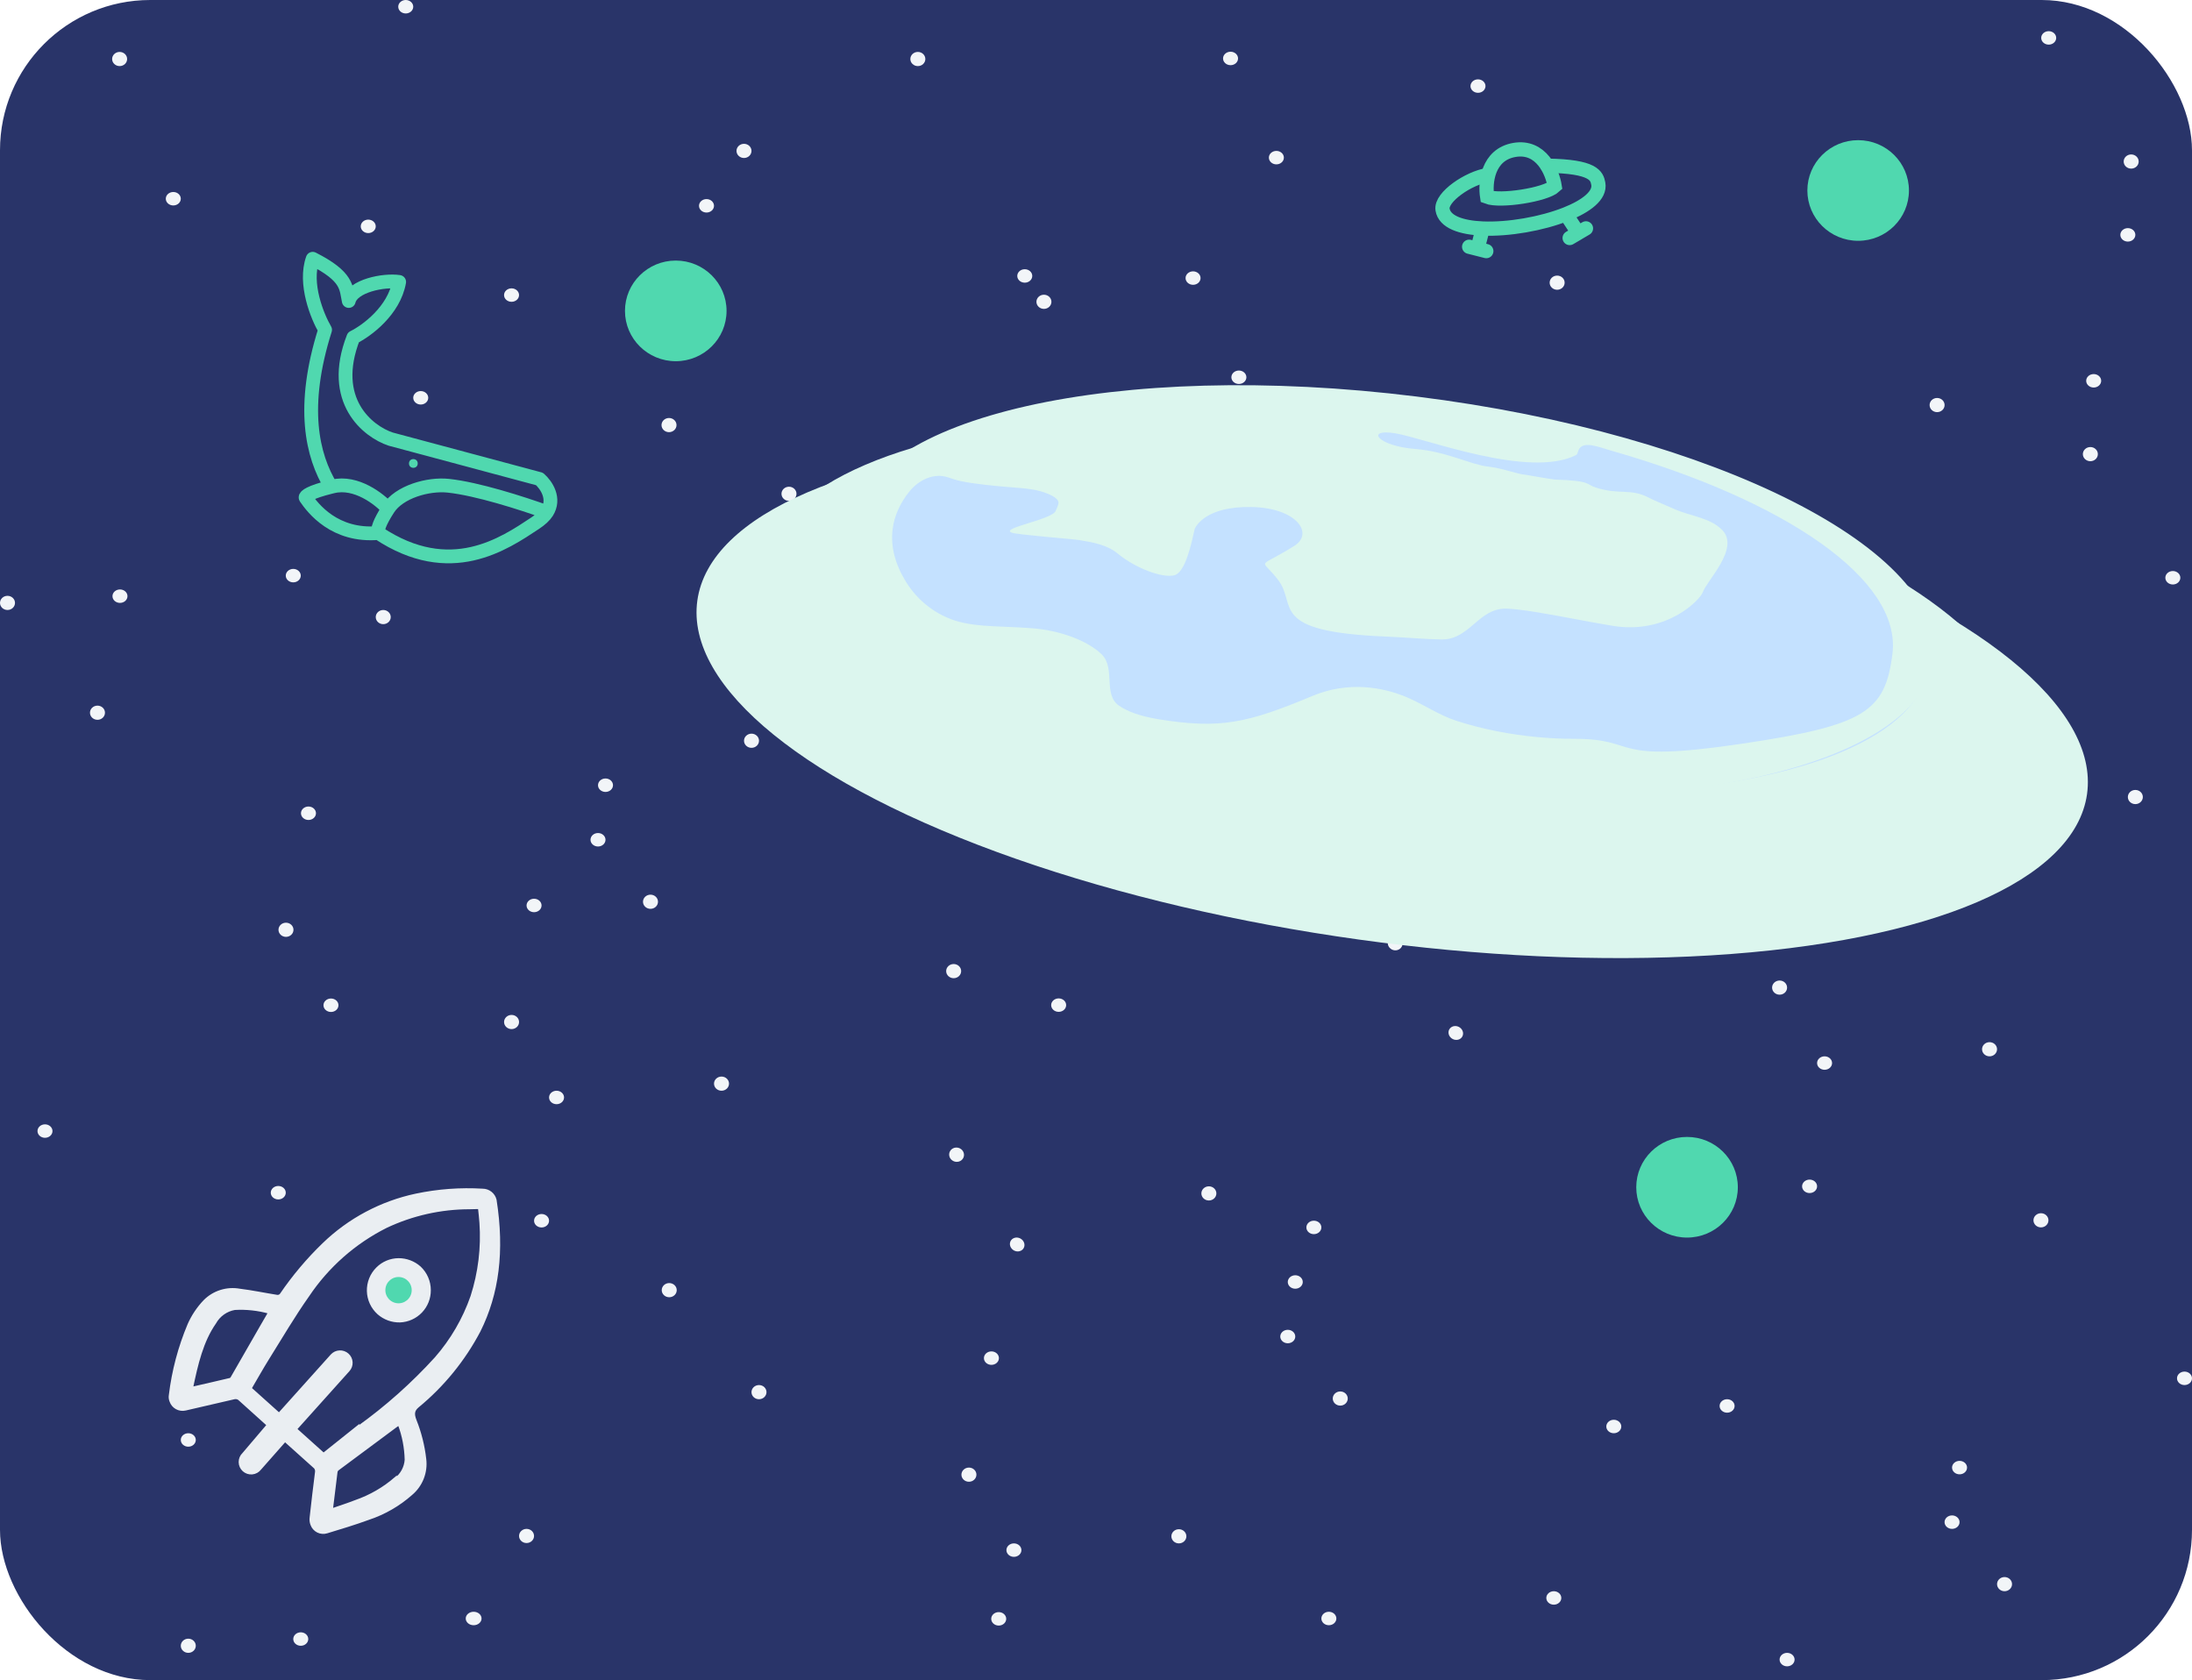 <svg width="4770" height="3656" viewBox="0 0 4770 3656" fill="none" xmlns="http://www.w3.org/2000/svg">
<g clip-path="url(#clip0_214:257)">
<rect width="4770" height="3656" rx="327" fill="#293469"/>
<g filter="url(#filter0_d_214:257)">
<path d="M1455.84 940.405C1464.85 940.405 1472.16 933.503 1472.16 924.989C1472.16 916.474 1464.85 909.572 1455.84 909.572C1446.83 909.572 1439.52 916.474 1439.52 924.989C1439.52 933.503 1446.83 940.405 1455.84 940.405Z" fill="#F2F5F8"/>
<path d="M3306.91 1108.44C3315.92 1108.44 3323.23 1101.54 3323.23 1093.03C3323.23 1084.51 3315.92 1077.61 3306.91 1077.61C3297.9 1077.61 3290.59 1084.51 3290.59 1093.03C3290.59 1101.54 3297.9 1108.44 3306.91 1108.44Z" fill="#F2F5F8"/>
<path d="M3216.26 201.956C3225.27 201.956 3232.58 195.399 3232.58 187.311C3232.58 179.222 3225.27 172.665 3216.26 172.665C3207.25 172.665 3199.94 179.222 3199.94 187.311C3199.94 195.399 3207.25 201.956 3216.26 201.956Z" fill="#F2F5F8"/>
<path d="M833.981 1358.19C842.993 1358.19 850.298 1351.29 850.298 1342.78C850.298 1334.26 842.993 1327.36 833.981 1327.36C824.969 1327.36 817.664 1334.26 817.664 1342.78C817.664 1351.29 824.969 1358.19 833.981 1358.19Z" fill="#F2F5F8"/>
<path d="M2686.87 1526.23C2695.88 1526.23 2703.18 1519.33 2703.18 1510.81C2703.18 1502.3 2695.88 1495.4 2686.87 1495.4C2677.86 1495.4 2670.55 1502.3 2670.55 1510.81C2670.55 1519.33 2677.86 1526.23 2686.87 1526.23Z" fill="#F2F5F8"/>
<path d="M2596.21 619.741C2605.23 619.741 2612.53 613.184 2612.53 605.096C2612.53 597.007 2605.23 590.45 2596.21 590.45C2587.2 590.45 2579.9 597.007 2579.9 605.096C2579.9 613.184 2587.2 619.741 2596.21 619.741Z" fill="#F2F5F8"/>
<path d="M2695.93 835.573C2704.94 835.573 2712.25 829.015 2712.25 820.927C2712.25 812.838 2704.94 806.281 2695.93 806.281C2686.92 806.281 2679.61 812.838 2679.61 820.927C2679.61 829.015 2686.92 835.573 2695.93 835.573Z" fill="#F2F5F8"/>
<path d="M4548.82 1003.61C4557.83 1003.61 4565.13 996.712 4565.13 988.198C4565.13 979.683 4557.83 972.781 4548.82 972.781C4539.8 972.781 4532.5 979.683 4532.5 988.198C4532.5 996.712 4539.8 1003.61 4548.82 1003.61Z" fill="#F2F5F8"/>
<path d="M4458.17 97.123C4467.18 97.123 4474.48 90.566 4474.48 82.478C4474.48 74.389 4467.18 67.832 4458.17 67.832C4449.16 67.832 4441.85 74.389 4441.85 82.478C4441.85 90.566 4449.16 97.123 4458.17 97.123Z" fill="#F2F5F8"/>
<path d="M2793.83 1581.73C2802.84 1581.73 2810.15 1575.17 2810.15 1567.09C2810.15 1559 2802.84 1552.44 2793.83 1552.44C2784.82 1552.44 2777.52 1559 2777.52 1567.09C2777.52 1575.17 2784.82 1581.73 2793.83 1581.73Z" fill="#F2F5F8"/>
<path d="M4646.72 1749.77C4655.73 1749.77 4663.03 1742.87 4663.03 1734.35C4663.03 1725.84 4655.73 1718.94 4646.72 1718.94C4637.7 1718.94 4630.4 1725.84 4630.4 1734.35C4630.4 1742.87 4637.7 1749.77 4646.72 1749.77Z" fill="#F2F5F8"/>
<path d="M4556.07 843.283C4565.08 843.283 4572.38 836.725 4572.38 828.637C4572.38 820.548 4565.08 813.991 4556.07 813.991C4547.05 813.991 4539.75 820.548 4539.75 828.637C4539.75 836.725 4547.05 843.283 4556.07 843.283Z" fill="#F2F5F8"/>
<path d="M1537.42 462.495C1546.44 462.495 1553.74 455.938 1553.74 447.85C1553.74 439.761 1546.44 433.204 1537.42 433.204C1528.41 433.204 1521.11 439.761 1521.11 447.85C1521.11 455.938 1528.41 462.495 1537.42 462.495Z" fill="#F2F5F8"/>
<path d="M3388.49 630.534C3397.51 630.534 3404.81 623.632 3404.81 615.118C3404.81 606.603 3397.51 599.701 3388.49 599.701C3379.48 599.701 3372.18 606.603 3372.18 615.118C3372.18 623.632 3379.48 630.534 3388.49 630.534Z" fill="#F2F5F8"/>
<path d="M915.567 880.28C924.578 880.28 931.884 873.722 931.884 865.634C931.884 857.545 924.578 850.988 915.567 850.988C906.555 850.988 899.25 857.545 899.25 865.634C899.25 873.722 906.555 880.28 915.567 880.28Z" fill="#F2F5F8"/>
<path d="M2768.45 1048.32C2777.46 1048.32 2784.77 1041.42 2784.77 1032.9C2784.77 1024.39 2777.46 1017.49 2768.45 1017.49C2759.44 1017.49 2752.13 1024.39 2752.13 1032.9C2752.13 1041.42 2759.44 1048.32 2768.45 1048.32Z" fill="#F2F5F8"/>
<path d="M2677.8 141.832C2686.81 141.832 2694.11 135.275 2694.11 127.187C2694.11 119.098 2686.81 112.541 2677.8 112.541C2668.78 112.541 2661.48 119.098 2661.48 127.187C2661.48 135.275 2668.78 141.832 2677.8 141.832Z" fill="#F2F5F8"/>
<path d="M2777.52 357.662C2786.53 357.662 2793.83 351.105 2793.83 343.017C2793.83 334.928 2786.53 328.371 2777.52 328.371C2768.51 328.371 2761.2 334.928 2761.2 343.017C2761.2 351.105 2768.51 357.662 2777.52 357.662Z" fill="#F2F5F8"/>
<path d="M4630.4 525.701C4639.41 525.701 4646.72 519.144 4646.72 511.056C4646.72 502.967 4639.41 496.41 4630.4 496.41C4621.39 496.41 4614.08 502.967 4614.08 511.056C4614.08 519.144 4621.39 525.701 4630.4 525.701Z" fill="#F2F5F8"/>
<path d="M2875.42 1103.82C2884.43 1103.82 2891.74 1097.26 2891.74 1089.17C2891.74 1081.09 2884.43 1074.53 2875.42 1074.53C2866.41 1074.53 2859.1 1081.09 2859.1 1089.17C2859.1 1097.26 2866.41 1103.82 2875.42 1103.82Z" fill="#F2F5F8"/>
<path d="M4728.3 1271.86C4737.32 1271.86 4744.62 1265.3 4744.62 1257.21C4744.62 1249.13 4737.32 1242.57 4728.3 1242.57C4719.29 1242.57 4711.99 1249.13 4711.99 1257.21C4711.99 1265.3 4719.29 1271.86 4728.3 1271.86Z" fill="#F2F5F8"/>
<path d="M4637.65 366.913C4646.66 366.913 4653.97 360.011 4653.97 351.497C4653.97 342.982 4646.66 336.08 4637.65 336.08C4628.64 336.08 4621.33 342.982 4621.33 351.497C4621.33 360.011 4628.64 366.913 4637.65 366.913Z" fill="#F2F5F8"/>
<path d="M377.104 447.078C386.115 447.078 393.421 440.521 393.421 432.433C393.421 424.344 386.115 417.787 377.104 417.787C368.092 417.787 360.787 424.344 360.787 432.433C360.787 440.521 368.092 447.078 377.104 447.078Z" fill="#F2F5F8"/>
<path d="M2229.99 615.116C2239 615.116 2246.31 608.559 2246.31 600.471C2246.31 592.382 2239 585.825 2229.99 585.825C2220.98 585.825 2213.67 592.382 2213.67 600.471C2213.67 608.559 2220.98 615.116 2229.99 615.116Z" fill="#F2F5F8"/>
<path d="M1619.01 343.788C1628.02 343.788 1635.33 336.886 1635.33 328.372C1635.33 319.857 1628.02 312.955 1619.01 312.955C1610 312.955 1602.69 319.857 1602.69 328.372C1602.69 336.886 1610 343.788 1619.01 343.788Z" fill="#F2F5F8"/>
<path d="M1716.91 1089.94C1725.92 1089.94 1733.23 1083.04 1733.23 1074.53C1733.23 1066.01 1725.92 1059.11 1716.91 1059.11C1707.9 1059.11 1700.59 1066.01 1700.59 1074.53C1700.59 1083.04 1707.9 1089.94 1716.91 1089.94Z" fill="#F2F5F8"/>
<path d="M409.738 3148.05C418.749 3148.05 426.055 3141.49 426.055 3133.4C426.055 3125.31 418.749 3118.75 409.738 3118.75C400.726 3118.75 393.421 3125.31 393.421 3133.4C393.421 3141.49 400.726 3148.05 409.738 3148.05Z" fill="#F2F5F8"/>
<path d="M1651.64 3044.76C1660.65 3044.76 1667.96 3037.85 1667.96 3029.34C1667.96 3020.83 1660.65 3013.92 1651.64 3013.92C1642.63 3013.92 1635.32 3020.83 1635.32 3029.34C1635.32 3037.85 1642.63 3044.76 1651.64 3044.76Z" fill="#F2F5F8"/>
<path d="M3511.78 3118.75C3520.79 3118.75 3528.09 3112.2 3528.09 3104.11C3528.09 3096.02 3520.79 3089.46 3511.78 3089.46C3502.77 3089.46 3495.46 3096.02 3495.46 3104.11C3495.46 3112.2 3502.77 3118.75 3511.78 3118.75Z" fill="#F2F5F8"/>
<path d="M2891.73 3536.54C2900.75 3536.54 2908.05 3529.98 2908.05 3521.9C2908.05 3513.81 2900.75 3507.25 2891.73 3507.25C2882.72 3507.25 2875.42 3513.81 2875.42 3521.9C2875.42 3529.98 2882.72 3536.54 2891.73 3536.54Z" fill="#F2F5F8"/>
<path d="M4753.68 3013.92C4762.7 3013.92 4770 3007.36 4770 2999.27C4770 2991.19 4762.7 2984.63 4753.68 2984.63C4744.67 2984.63 4737.37 2991.19 4737.37 2999.27C4737.37 3007.36 4744.67 3013.92 4753.68 3013.92Z" fill="#F2F5F8"/>
<path d="M3937.84 2596.14C3946.85 2596.14 3954.15 2589.58 3954.15 2581.49C3954.15 2573.4 3946.85 2566.84 3937.84 2566.84C3928.82 2566.84 3921.52 2573.4 3921.52 2581.49C3921.52 2589.58 3928.82 2596.14 3937.84 2596.14Z" fill="#F2F5F8"/>
<path d="M1178.49 2671C1187.5 2671 1194.8 2664.45 1194.8 2656.36C1194.8 2648.27 1187.5 2641.71 1178.49 2641.71C1169.47 2641.71 1162.17 2648.27 1162.17 2656.36C1162.17 2664.45 1169.47 2671 1178.49 2671Z" fill="#F2F5F8"/>
<path d="M2173.32 3537.29C2182.33 3537.29 2189.63 3530.73 2189.63 3522.65C2189.63 3514.56 2182.33 3508 2173.32 3508C2164.31 3508 2157 3514.56 2157 3522.65C2157 3530.73 2164.31 3537.29 2173.32 3537.29Z" fill="#F2F5F8"/>
<path d="M3970.47 2327.89C3979.48 2327.89 3986.78 2321.33 3986.78 2313.24C3986.78 2305.15 3979.48 2298.6 3970.47 2298.6C3961.46 2298.6 3954.15 2305.15 3954.15 2313.24C3954.15 2321.33 3961.46 2327.89 3970.47 2327.89Z" fill="#F2F5F8"/>
<path d="M1211.12 2402.76C1220.13 2402.76 1227.43 2396.2 1227.43 2388.11C1227.43 2380.02 1220.13 2373.46 1211.12 2373.46C1202.11 2373.46 1194.8 2380.02 1194.8 2388.11C1194.8 2396.2 1202.11 2402.76 1211.12 2402.76Z" fill="#F2F5F8"/>
<path d="M720.218 2202.08C729.23 2202.08 736.535 2195.52 736.535 2187.43C736.535 2179.34 729.23 2172.79 720.218 2172.79C711.207 2172.79 703.901 2179.34 703.901 2187.43C703.901 2195.52 711.207 2202.08 720.218 2202.08Z" fill="#F2F5F8"/>
<path d="M2206.38 3387.75C2215.39 3387.75 2222.69 3381.2 2222.69 3373.11C2222.69 3365.02 2215.39 3358.46 2206.38 3358.46C2197.36 3358.46 2190.06 3365.02 2190.06 3373.11C2190.06 3381.2 2197.36 3387.75 2206.38 3387.75Z" fill="#F2F5F8"/>
<path d="M4329.44 2298.6C4338.45 2298.6 4345.76 2291.69 4345.76 2283.18C4345.76 2274.67 4338.45 2267.76 4329.44 2267.76C4320.43 2267.76 4313.12 2274.67 4313.12 2283.18C4313.12 2291.69 4320.43 2298.6 4329.44 2298.6Z" fill="#F2F5F8"/>
<path d="M4215.32 896.833C4224.33 896.833 4231.63 889.931 4231.63 881.417C4231.63 872.902 4224.33 866 4215.32 866C4206.31 866 4199 872.902 4199 881.417C4199 889.931 4206.31 896.833 4215.32 896.833Z" fill="#F2F5F8"/>
<path d="M4441.32 2670.83C4450.33 2670.83 4457.63 2663.93 4457.63 2655.42C4457.63 2646.9 4450.33 2640 4441.32 2640C4432.31 2640 4425 2646.9 4425 2655.42C4425 2663.93 4432.31 2670.83 4441.32 2670.83Z" fill="#F2F5F8"/>
<path d="M1997.32 143.833C2006.33 143.833 2013.63 136.931 2013.63 128.417C2013.63 119.902 2006.33 113 1997.32 113C1988.31 113 1981 119.902 1981 128.417C1981 136.931 1988.31 143.833 1997.32 143.833Z" fill="#F2F5F8"/>
<path d="M260.317 143.833C269.329 143.833 276.634 136.931 276.634 128.417C276.634 119.902 269.329 113 260.317 113C251.305 113 244 119.902 244 128.417C244 136.931 251.305 143.833 260.317 143.833Z" fill="#F2F5F8"/>
<path d="M1456.32 2822.83C1465.33 2822.83 1472.63 2815.93 1472.63 2807.42C1472.63 2798.9 1465.33 2792 1456.32 2792C1447.31 2792 1440 2798.9 1440 2807.42C1440 2815.93 1447.31 2822.83 1456.32 2822.83Z" fill="#F2F5F8"/>
<path d="M1570.09 2373.46C1579.1 2373.46 1586.41 2366.56 1586.41 2358.05C1586.41 2349.53 1579.1 2342.63 1570.09 2342.63C1561.08 2342.63 1553.77 2349.53 1553.77 2358.05C1553.77 2366.56 1561.08 2373.46 1570.09 2373.46Z" fill="#F2F5F8"/>
<path d="M2565.35 3358.46C2574.36 3358.46 2581.67 3351.56 2581.67 3343.04C2581.67 3334.53 2574.36 3327.63 2565.35 3327.63C2556.34 3327.63 2549.03 3334.53 2549.03 3343.04C2549.03 3351.56 2556.34 3358.46 2565.35 3358.46Z" fill="#F2F5F8"/>
<path d="M4362.07 3462.54C4371.09 3462.54 4378.39 3455.64 4378.39 3447.13C4378.39 3438.61 4371.09 3431.71 4362.07 3431.71C4353.06 3431.71 4345.76 3438.61 4345.76 3447.13C4345.76 3455.64 4353.06 3462.54 4362.07 3462.54Z" fill="#F2F5F8"/>
<path d="M2916.53 3058.66C2925.55 3058.66 2932.85 3051.76 2932.85 3043.25C2932.85 3034.73 2925.55 3027.83 2916.53 3027.83C2907.52 3027.83 2900.22 3034.73 2900.22 3043.25C2900.22 3051.76 2907.52 3058.66 2916.53 3058.66Z" fill="#F2F5F8"/>
<path d="M1415.53 1977.66C1424.55 1977.66 1431.85 1970.76 1431.85 1962.25C1431.85 1953.73 1424.55 1946.83 1415.53 1946.83C1406.52 1946.83 1399.22 1953.73 1399.22 1962.25C1399.22 1970.76 1406.52 1977.66 1415.53 1977.66Z" fill="#F2F5F8"/>
<path d="M4394.71 1552.44C4403.72 1552.44 4411.03 1545.54 4411.03 1537.02C4411.03 1528.51 4403.72 1521.61 4394.71 1521.61C4385.7 1521.61 4378.39 1528.51 4378.39 1537.02C4378.39 1545.54 4385.7 1552.44 4394.71 1552.44Z" fill="#F2F5F8"/>
<path d="M1635.36 1627.31C1644.37 1627.31 1651.68 1620.4 1651.68 1611.89C1651.68 1603.38 1644.37 1596.47 1635.36 1596.47C1626.35 1596.47 1619.04 1603.38 1619.04 1611.89C1619.04 1620.4 1626.35 1627.31 1635.36 1627.31Z" fill="#F2F5F8"/>
<path d="M2630.62 2612.3C2639.63 2612.3 2646.94 2605.4 2646.94 2596.89C2646.94 2588.37 2639.63 2581.47 2630.62 2581.47C2621.61 2581.47 2614.3 2588.37 2614.3 2596.89C2614.3 2605.4 2621.61 2612.3 2630.62 2612.3Z" fill="#F2F5F8"/>
<path d="M2075.27 2128.58C2084.28 2128.58 2091.58 2121.68 2091.58 2113.17C2091.58 2104.65 2084.28 2097.75 2075.27 2097.75C2066.25 2097.75 2058.95 2104.65 2058.95 2113.17C2058.95 2121.68 2066.25 2128.58 2075.27 2128.58Z" fill="#F2F5F8"/>
<path d="M3026.19 2064.5C3033.26 2069.91 3043.41 2068.89 3048.86 2062.21C3054.31 2055.53 3052.99 2045.73 3045.92 2040.31C3038.85 2034.89 3028.7 2035.92 3023.26 2042.6C3017.81 2049.28 3019.12 2059.08 3026.19 2064.5Z" fill="#F2F5F8"/>
<path d="M2071.75 2524.77C2078.82 2530.18 2088.97 2529.16 2094.42 2522.48C2099.86 2515.8 2098.55 2505.99 2091.48 2500.58C2084.41 2495.16 2074.26 2496.19 2068.81 2502.87C2063.37 2509.55 2064.68 2519.35 2071.75 2524.77Z" fill="#F2F5F8"/>
<path d="M2190.1 1148.53C2199.11 1148.53 2206.42 1141.97 2206.42 1133.88C2206.42 1125.79 2199.11 1119.24 2190.1 1119.24C2181.09 1119.24 2173.79 1125.79 2173.79 1133.88C2173.79 1141.97 2181.09 1148.53 2190.1 1148.53Z" fill="#F2F5F8"/>
<path d="M801.344 507.202C810.356 507.202 817.661 500.645 817.661 492.557C817.661 484.468 810.356 477.911 801.344 477.911C792.333 477.911 785.027 484.468 785.027 492.557C785.027 500.645 792.333 507.202 801.344 507.202Z" fill="#F2F5F8"/>
<path d="M2271.69 672.159C2280.7 672.159 2288.01 665.257 2288.01 656.743C2288.01 648.228 2280.7 641.326 2271.69 641.326C2262.68 641.326 2255.37 648.228 2255.37 656.743C2255.37 665.257 2262.68 672.159 2271.69 672.159Z" fill="#F2F5F8"/>
<path d="M882.929 29.291C891.941 29.291 899.246 22.734 899.246 14.646C899.246 6.557 891.941 0 882.929 0C873.918 0 866.612 6.557 866.612 14.646C866.612 22.734 873.918 29.291 882.929 29.291Z" fill="#F2F5F8"/>
<path d="M1113.18 656.742C1122.19 656.742 1129.5 650.185 1129.5 642.097C1129.5 634.008 1122.19 627.451 1113.18 627.451C1104.17 627.451 1096.86 634.008 1096.86 642.097C1096.86 650.185 1104.17 656.742 1113.18 656.742Z" fill="#F2F5F8"/>
<path d="M1145.82 3357.71C1154.83 3357.71 1162.13 3350.81 1162.13 3342.29C1162.13 3333.78 1154.83 3326.88 1145.82 3326.88C1136.81 3326.88 1129.5 3333.78 1129.5 3342.29C1129.5 3350.81 1136.81 3357.71 1145.82 3357.71Z" fill="#F2F5F8"/>
<path d="M4247.86 3326.88C4256.87 3326.88 4264.17 3320.32 4264.17 3312.23C4264.17 3304.14 4256.87 3297.58 4247.86 3297.58C4238.84 3297.58 4231.54 3304.14 4231.54 3312.23C4231.54 3320.32 4238.84 3326.88 4247.86 3326.88Z" fill="#F2F5F8"/>
<path d="M2802.32 2923C2811.33 2923 2818.63 2916.44 2818.63 2908.35C2818.63 2900.26 2811.33 2893.71 2802.32 2893.71C2793.31 2893.71 2786 2900.26 2786 2908.35C2786 2916.44 2793.31 2923 2802.32 2923Z" fill="#F2F5F8"/>
<path d="M1301.32 1842C1310.33 1842 1317.63 1835.44 1317.63 1827.35C1317.63 1819.26 1310.33 1812.71 1301.32 1812.71C1292.31 1812.71 1285 1819.26 1285 1827.35C1285 1835.44 1292.31 1842 1301.32 1842Z" fill="#F2F5F8"/>
<path d="M2859.1 2685.55C2868.11 2685.55 2875.42 2678.99 2875.42 2670.9C2875.42 2662.81 2868.11 2656.26 2859.1 2656.26C2850.09 2656.26 2842.79 2662.81 2842.79 2670.9C2842.79 2678.99 2850.09 2685.55 2859.1 2685.55Z" fill="#F2F5F8"/>
<path d="M2303.75 2201.83C2312.76 2201.83 2320.06 2195.27 2320.06 2187.18C2320.06 2179.09 2312.76 2172.54 2303.75 2172.54C2294.74 2172.54 2287.43 2179.09 2287.43 2187.18C2287.43 2195.27 2294.74 2201.83 2303.75 2201.83Z" fill="#F2F5F8"/>
<path d="M3158.57 2259.27C3165.64 2264.68 3175.57 2263.93 3180.75 2257.58C3185.92 2251.24 3184.39 2241.7 3177.32 2236.29C3170.25 2230.87 3160.32 2231.63 3155.14 2237.97C3149.97 2244.32 3151.5 2253.85 3158.57 2259.27Z" fill="#F2F5F8"/>
<path d="M2204.13 2719.54C2211.2 2724.95 2221.13 2724.2 2226.3 2717.85C2231.48 2711.51 2229.94 2701.97 2222.87 2696.56C2215.8 2691.14 2205.88 2691.9 2200.7 2698.24C2195.52 2704.59 2197.06 2714.12 2204.13 2719.54Z" fill="#F2F5F8"/>
<path d="M654.493 3581.25C663.504 3581.25 670.81 3574.69 670.81 3566.6C670.81 3558.51 663.504 3551.96 654.493 3551.96C645.481 3551.96 638.176 3558.51 638.176 3566.6C638.176 3574.69 645.481 3581.25 654.493 3581.25Z" fill="#F2F5F8"/>
<path d="M1030.69 3536.54C1040.2 3536.54 1047.91 3529.98 1047.91 3521.9C1047.91 3513.81 1040.2 3507.25 1030.69 3507.25C1021.18 3507.25 1013.47 3513.81 1013.47 3521.9C1013.47 3529.98 1021.18 3536.54 1030.69 3536.54Z" fill="#F2F5F8"/>
<path d="M409.738 3596.66C418.749 3596.66 426.055 3589.76 426.055 3581.25C426.055 3572.73 418.749 3565.83 409.738 3565.83C400.726 3565.83 393.421 3572.73 393.421 3581.25C393.421 3589.76 400.726 3596.66 409.738 3596.66Z" fill="#F2F5F8"/>
<path d="M3758.34 3074.05C3767.36 3074.05 3774.66 3067.49 3774.66 3059.4C3774.66 3051.31 3767.36 3044.75 3758.34 3044.75C3749.33 3044.75 3742.03 3051.31 3742.03 3059.4C3742.03 3067.49 3749.33 3074.05 3758.34 3074.05Z" fill="#F2F5F8"/>
<path d="M97.902 2475.89C106.914 2475.89 114.219 2469.33 114.219 2461.24C114.219 2453.15 106.914 2446.6 97.902 2446.6C88.891 2446.6 81.585 2453.15 81.585 2461.24C81.585 2469.33 88.891 2475.89 97.902 2475.89Z" fill="#F2F5F8"/>
<path d="M3381.24 3491.83C3390.25 3491.83 3397.56 3485.28 3397.56 3477.19C3397.56 3469.1 3390.25 3462.54 3381.24 3462.54C3372.23 3462.54 3364.92 3469.1 3364.92 3477.19C3364.92 3485.28 3372.23 3491.83 3381.24 3491.83Z" fill="#F2F5F8"/>
<path d="M3872.57 2164.47C3881.58 2164.47 3888.88 2157.57 3888.88 2149.06C3888.88 2140.54 3881.58 2133.64 3872.57 2133.64C3863.55 2133.64 3856.25 2140.54 3856.25 2149.06C3856.25 2157.57 3863.55 2164.47 3872.57 2164.47Z" fill="#F2F5F8"/>
<path d="M1113.22 2239.34C1122.23 2239.34 1129.53 2232.44 1129.53 2223.93C1129.53 2215.41 1122.23 2208.51 1113.22 2208.51C1104.2 2208.51 1096.9 2215.41 1096.9 2223.93C1096.9 2232.44 1104.2 2239.34 1113.22 2239.34Z" fill="#F2F5F8"/>
<path d="M622.317 2038.66C631.328 2038.66 638.634 2031.76 638.634 2023.25C638.634 2014.73 631.328 2007.83 622.317 2007.83C613.305 2007.83 606 2014.73 606 2023.25C606 2031.76 613.305 2038.66 622.317 2038.66Z" fill="#F2F5F8"/>
<path d="M2108.48 3224.34C2117.49 3224.34 2124.79 3217.44 2124.79 3208.92C2124.79 3200.41 2117.49 3193.51 2108.48 3193.51C2099.46 3193.51 2092.16 3200.41 2092.16 3208.92C2092.16 3217.44 2099.46 3224.34 2108.48 3224.34Z" fill="#F2F5F8"/>
<path d="M212.12 1566.32C221.131 1566.32 228.437 1559.41 228.437 1550.9C228.437 1542.38 221.131 1535.48 212.12 1535.48C203.108 1535.48 195.803 1542.38 195.803 1550.9C195.803 1559.41 203.108 1566.32 212.12 1566.32Z" fill="#F2F5F8"/>
<path d="M3921.52 1910.1C3930.53 1910.1 3937.84 1903.54 3937.84 1895.46C3937.84 1887.37 3930.53 1880.81 3921.52 1880.81C3912.51 1880.81 3905.2 1887.37 3905.2 1895.46C3905.2 1903.54 3912.51 1910.1 3921.52 1910.1Z" fill="#F2F5F8"/>
<path d="M1162.17 1984.97C1171.18 1984.97 1178.48 1978.41 1178.48 1970.32C1178.48 1962.24 1171.18 1955.68 1162.17 1955.68C1153.16 1955.68 1145.85 1962.24 1145.85 1970.32C1145.85 1978.41 1153.16 1984.97 1162.17 1984.97Z" fill="#F2F5F8"/>
<path d="M671.27 1784.29C680.281 1784.29 687.587 1777.73 687.587 1769.65C687.587 1761.56 680.281 1755 671.27 1755C662.258 1755 654.953 1761.56 654.953 1769.65C654.953 1777.73 662.258 1784.29 671.27 1784.29Z" fill="#F2F5F8"/>
<path d="M2157.43 2969.97C2166.44 2969.97 2173.74 2963.41 2173.74 2955.32C2173.74 2947.23 2166.44 2940.67 2157.43 2940.67C2148.42 2940.67 2141.11 2947.23 2141.11 2955.32C2141.11 2963.41 2148.42 2969.97 2157.43 2969.97Z" fill="#F2F5F8"/>
<path d="M261.073 1311.94C270.085 1311.94 277.39 1305.39 277.39 1297.3C277.39 1289.21 270.085 1282.65 261.073 1282.65C252.061 1282.65 244.756 1289.21 244.756 1297.3C244.756 1305.39 252.061 1311.94 261.073 1311.94Z" fill="#F2F5F8"/>
<path d="M4296.81 1865.39C4305.82 1865.39 4313.13 1858.84 4313.13 1850.75C4313.13 1842.66 4305.82 1836.1 4296.81 1836.1C4287.8 1836.1 4280.49 1842.66 4280.49 1850.75C4280.49 1858.84 4287.8 1865.39 4296.81 1865.39Z" fill="#F2F5F8"/>
<path d="M638.177 1267.23C647.189 1267.23 654.494 1260.68 654.494 1252.59C654.494 1244.5 647.189 1237.94 638.177 1237.94C629.166 1237.94 621.86 1244.5 621.86 1252.59C621.86 1260.68 629.166 1267.23 638.177 1267.23Z" fill="#F2F5F8"/>
<path d="M3676.76 1925.52C3685.77 1925.52 3693.08 1918.62 3693.08 1910.1C3693.08 1901.59 3685.77 1894.69 3676.76 1894.69C3667.75 1894.69 3660.45 1901.59 3660.45 1910.1C3660.45 1918.62 3667.75 1925.52 3676.76 1925.52Z" fill="#F2F5F8"/>
<path d="M16.317 1327.36C25.329 1327.36 32.634 1320.46 32.634 1311.94C32.634 1303.43 25.329 1296.53 16.317 1296.53C7.305 1296.53 0 1303.43 0 1311.94C0 1320.46 7.305 1327.36 16.317 1327.36Z" fill="#F2F5F8"/>
<path d="M4264.17 3208.17C4273.19 3208.17 4280.49 3201.61 4280.49 3193.52C4280.49 3185.44 4273.19 3178.88 4264.17 3178.88C4255.16 3178.88 4247.86 3185.44 4247.86 3193.52C4247.86 3201.61 4255.16 3208.17 4264.17 3208.17Z" fill="#F2F5F8"/>
<path d="M2818.63 2804.29C2827.65 2804.29 2834.95 2797.73 2834.95 2789.65C2834.95 2781.56 2827.65 2775 2818.63 2775C2809.62 2775 2802.32 2781.56 2802.32 2789.65C2802.32 2797.73 2809.62 2804.29 2818.63 2804.29Z" fill="#F2F5F8"/>
<path d="M1317.63 1723.29C1326.65 1723.29 1333.95 1716.73 1333.95 1708.65C1333.95 1700.56 1326.65 1694 1317.63 1694C1308.62 1694 1301.32 1700.56 1301.32 1708.65C1301.32 1716.73 1308.62 1723.29 1317.63 1723.29Z" fill="#F2F5F8"/>
<path d="M605.54 2610.01C614.552 2610.01 621.857 2603.45 621.857 2595.36C621.857 2587.27 614.552 2580.72 605.54 2580.72C596.529 2580.72 589.223 2587.27 589.223 2595.36C589.223 2603.45 596.529 2610.01 605.54 2610.01Z" fill="#F2F5F8"/>
<path d="M3888.88 3625.96C3897.9 3625.96 3905.2 3619.4 3905.2 3611.31C3905.2 3603.22 3897.9 3596.66 3888.88 3596.66C3879.87 3596.66 3872.57 3603.22 3872.57 3611.31C3872.57 3619.4 3879.87 3625.96 3888.88 3625.96Z" fill="#F2F5F8"/>
</g>
<path d="M925.073 3175.13C921.804 3146.2 914.697 3117.83 903.938 3090.77C898.285 3076.37 899.919 3068.66 909.029 3060.81C964.273 3015.42 1009.87 2959.47 1043.15 2896.23C1083.59 2815.32 1095.57 2722.58 1078.1 2611.08C1076.59 2604.81 1073 2599.23 1067.92 2595.24C1062.85 2591.26 1056.57 2589.09 1050.12 2589.1C1001.63 2586.2 952.981 2589.8 905.456 2599.8C829.447 2615.91 759.527 2653.09 703.719 2707.07C669.183 2740.43 638.165 2777.24 611.15 2816.92C610.203 2818.07 608.981 2818.98 607.596 2819.55C606.21 2820.11 604.705 2820.33 603.216 2820.17C576.278 2815.93 548.887 2810.08 522.061 2806.83C508.177 2804.25 493.871 2805.11 480.399 2809.34C466.927 2813.57 454.7 2821.03 444.792 2831.08C430.524 2846.06 418.957 2863.4 410.603 2882.32C389.976 2931.34 376.283 2982.99 369.917 3035.78C369.142 3040.24 369.637 3044.84 371.346 3049.04C373.538 3055.49 378.06 3060.89 384.027 3064.19C389.995 3067.49 396.979 3068.44 403.614 3066.87C438.985 3058.88 474.373 3050.7 509.777 3042.32C512.015 3041.78 514.359 3041.87 516.552 3042.57C518.744 3043.27 520.7 3044.57 522.203 3046.31L582.783 3100.86L529.566 3163.43C527.093 3165.77 525.13 3168.59 523.801 3171.72C522.473 3174.84 521.807 3178.21 521.846 3181.61C521.885 3185.01 522.628 3188.36 524.027 3191.46C525.427 3194.56 527.454 3197.33 529.98 3199.61C532.506 3201.89 535.477 3203.62 538.705 3204.69C541.933 3205.77 545.349 3206.16 548.738 3205.86C552.126 3205.55 555.414 3204.54 558.395 3202.9C561.376 3201.27 563.984 3199.03 566.057 3196.33L620.149 3135.01L682.936 3191.32C684.825 3192.6 686.308 3194.39 687.21 3196.48C688.112 3198.57 688.394 3200.88 688.025 3203.12C683.856 3236.11 679.883 3269.12 676.299 3302.16C675.543 3307.38 676.175 3312.71 678.132 3317.61C680.465 3324.1 685.215 3329.44 691.393 3332.52C697.571 3335.6 704.7 3336.18 711.296 3334.15C741.94 3324.77 771.754 3315.92 802.156 3304.77C836.512 3293.33 868.189 3275.07 895.273 3251.06C906.159 3241.87 914.583 3230.12 919.786 3216.86C924.988 3203.61 926.805 3189.27 925.073 3175.13V3175.13ZM497.704 3001.68C471.842 3007.92 445.622 3013.75 417.582 3020.2C428.453 2968.36 439.939 2918.54 467.874 2878.54C472.297 2870.59 478.437 2863.73 485.848 2858.46C493.258 2853.18 501.754 2849.62 510.716 2848.04C536.031 2846.59 561.412 2849.34 585.832 2856.16L568.358 2886.25L504.323 2997.73C503.607 2998.97 502.642 3000.04 501.488 3000.89C500.335 3001.74 499.018 3002.34 497.621 3002.65L497.704 3001.68ZM779.101 3103.94L706.439 3161.93L703.934 3163.68L643.89 3109.76L758.387 2982.16C760.595 2979.77 762.303 2976.97 763.412 2973.91C764.521 2970.85 765.007 2967.61 764.843 2964.36C764.679 2961.11 763.868 2957.93 762.457 2955C761.046 2952.07 759.064 2949.45 756.626 2947.3C751.748 2942.94 745.346 2940.68 738.81 2941.01C732.274 2941.34 726.132 2944.23 721.718 2949.05L607.221 3076.65L545.164 3020.99C558.013 2999.13 570.049 2977.6 583.01 2956.73C611.863 2910.53 639.417 2863.44 670.657 2819.21C713.37 2755.54 771.859 2704.01 840.432 2669.61C897.137 2642.83 959.076 2628.91 1021.81 2628.87L1039.91 2628.44L1042.64 2628.67C1043.7 2639.35 1045.13 2650.26 1045.8 2660.91C1049.59 2715.04 1042.99 2769.41 1026.35 2821.06C1009.15 2870.38 982.62 2915.95 948.21 2955.27C897.254 3011.29 840.514 3061.78 778.937 3105.89L779.101 3103.94ZM860.702 3216.36C835.143 3238.53 805.565 3255.6 773.57 3266.65C757.523 3272.94 740.567 3278.37 721.952 3284.84C725.596 3255.73 728.846 3228.94 732.081 3202.34C732.513 3200.4 733.635 3198.69 735.239 3197.51L863.493 3102.26C865.013 3101.24 866.6 3100.33 868.241 3099.52C877.508 3124.22 882.535 3150.31 883.112 3176.68C882.527 3184.82 880.211 3192.75 876.319 3199.93C872.426 3207.11 867.046 3213.37 860.538 3218.31L860.702 3216.36Z" fill="#EAEEF2" stroke="#EAEEF2" stroke-width="5"/>
<path d="M913.49 2757.78C900.757 2746.47 884.287 2740.25 867.246 2740.33C849.82 2740.46 833.145 2747.44 820.827 2759.74C814.29 2766.23 809.147 2773.98 805.715 2782.52C802.282 2791.06 800.631 2800.21 800.863 2809.41C801.095 2818.61 803.205 2827.67 807.064 2836.03C810.923 2844.38 816.45 2851.87 823.305 2858.02C836.275 2869.44 853.079 2875.55 870.362 2875.14C887.83 2874.45 904.343 2867 916.409 2854.37C928.474 2841.74 935.144 2824.91 935.009 2807.46C935.018 2798.15 933.112 2788.93 929.41 2780.39C925.709 2771.84 920.29 2764.15 913.49 2757.78ZM868.208 2777.68C875.695 2777.67 882.933 2780.37 888.576 2785.29C891.644 2788.09 894.106 2791.49 895.811 2795.28C897.517 2799.06 898.43 2803.16 898.494 2807.31C898.489 2813.12 896.81 2818.8 893.659 2823.69C890.508 2828.57 886.016 2832.45 880.721 2834.85C875.425 2837.25 869.549 2838.09 863.792 2837.25C858.035 2836.41 852.64 2833.94 848.252 2830.12C845.255 2827.37 842.859 2824.04 841.214 2820.32C839.569 2816.6 838.71 2812.59 838.691 2808.52C838.642 2800.56 841.693 2792.89 847.201 2787.14C852.709 2781.38 860.241 2777.99 868.208 2777.68Z" fill="#EAEEF2" stroke="#EAEEF2" stroke-width="5"/>
<path d="M898.307 2810.04C896.857 2827.16 881.784 2839.87 864.635 2838.42C847.485 2836.97 834.764 2821.91 836.214 2804.79C837.663 2787.67 852.736 2774.96 869.886 2776.41C887.035 2777.86 899.757 2792.92 898.307 2810.04Z" fill="#50D8AF" stroke="#EAEEF2" stroke-width="5"/>
<g filter="url(#filter1_di_214:257)">
<path d="M1431.52 563C1370.48 563 1321 612.025 1321 672.5C1321 732.975 1370.48 782 1431.52 782C1492.56 782 1542.05 732.975 1542.05 672.5C1542.05 612.025 1492.56 563 1431.52 563Z" fill="#50D8AF"/>
</g>
<g filter="url(#filter2_di_214:257)">
<path d="M3632.17 2470C3571.13 2470 3521.65 2519.02 3521.65 2579.5C3521.65 2639.98 3571.13 2689 3632.17 2689C3693.21 2689 3742.69 2639.98 3742.69 2579.5C3742.69 2519.02 3693.21 2470 3632.17 2470Z" fill="#50D8AF"/>
</g>
<g filter="url(#filter3_di_214:257)">
<path d="M4004.52 301C3943.48 301 3894 350.025 3894 410.5C3894 470.975 3943.48 520 4004.52 520C4065.56 520 4115.05 470.975 4115.05 410.5C4115.05 350.025 4065.56 301 4004.52 301Z" fill="#50D8AF"/>
</g>
<g filter="url(#filter4_dd_214:257)">
<ellipse cx="3029.56" cy="1483.27" rx="1526.66" ry="532.201" transform="rotate(7.923 3029.56 1483.27)" fill="#DCF6EE"/>
</g>
<g filter="url(#filter5_dd_214:257)">
<ellipse cx="3029.72" cy="1379.05" rx="1375.37" ry="479.462" transform="rotate(7.923 3029.72 1379.05)" fill="#DCF6EE"/>
</g>
<g filter="url(#filter6_d_214:257)">
<ellipse cx="3031.1" cy="1261.68" rx="1175.33" ry="409.725" transform="rotate(7.923 3031.1 1261.68)" fill="#C4E1FF"/>
</g>
<g filter="url(#filter7_d_214:257)">
<path fill-rule="evenodd" clip-rule="evenodd" d="M1852.48 1110.54C1823.37 1344.63 2326.59 1600.25 2977.56 1681.24C3628.53 1762.23 4179.01 1637.7 4208.11 1403.62C4237.21 1169.53 3734 913.913 3083.03 832.923C2432.06 751.933 1881.58 876.457 1852.48 1110.54ZM2096.8 1325.32C2044.75 1314.39 1999.08 1281.07 1971.26 1235.73C1947.97 1197.78 1937.73 1159.46 1942.42 1121.73C1946.03 1092.75 1958.25 1065.6 1978.17 1040.48C1999.03 1014.16 2032.22 998.064 2063.97 1009.01V1009.01C2071.51 1011.61 2079.85 1014.49 2090.34 1016.8C2118.06 1022.94 2166.4 1027.72 2204.52 1030.65C2230.43 1032.65 2256.83 1034.52 2280.77 1044.66C2294.45 1050.46 2305.15 1057.77 2303.28 1065.82C2302.28 1070.27 2299.87 1075.79 2297.23 1081.81C2288.73 1101.24 2174.2 1119.25 2201.83 1129.15C2214.5 1133.68 2333.2 1142.69 2348.78 1145.27C2377.71 1150.05 2408.96 1155.22 2432.48 1174.75C2468.65 1204.78 2527.67 1228.62 2555.52 1221.79C2578.8 1216.08 2592.31 1154.28 2597.57 1130.27L2597.57 1130.26C2598.6 1125.55 2599.31 1122.29 2599.72 1121.2C2602.19 1114.56 2625.15 1071.45 2723.06 1073.25C2820.97 1075.05 2858.81 1129.49 2818.08 1156.83C2810.69 1161.79 2800.45 1167.69 2788.89 1174.35C2736.7 1204.39 2747.48 1187.39 2781.67 1232.42C2823.42 1287.44 2757.9 1344.43 3014.82 1355.12C3061.93 1357.11 3103.34 1361.12 3136.98 1361.48C3199.18 1362.14 3217.52 1291.87 3279.68 1294.38V1294.38C3314.65 1295.99 3371.9 1306.7 3428.63 1317.31C3456.73 1322.57 3484.71 1327.8 3509.78 1331.89C3628.77 1351.13 3700.52 1273.65 3705.42 1258.77C3713.38 1234.14 3786.34 1163.56 3748.08 1123.72C3722.18 1096.75 3680.12 1093.47 3645.78 1078.67C3618.97 1067.12 3595.8 1057.15 3587.07 1052.56C3548.11 1032.07 3523.15 1047.49 3472.31 1030.79C3451.45 1024.43 3463.75 1015.88 3383.11 1013.57C3358.13 1010.04 3332.86 1005.1 3321.23 1003.36C3302.51 1002.22 3270.91 988.861 3238.09 985.31C3200.82 981.279 3147.06 952.244 3080.33 947.04C2996.85 940.589 2970.65 902.19 3035.77 912.804C3100.89 923.418 3326.16 1011.94 3429.32 960.435C3432.64 958.781 3433.17 955.156 3434.35 951.368C3441.95 926.781 3480.17 943.188 3504.92 950.245C3884.34 1058.42 4138.26 1230.79 4118.17 1392.43C4102.46 1518.77 4058.23 1548.44 3792.19 1588.14C3494.67 1632.53 3571.42 1577.89 3426.87 1577.69C3372.63 1577.93 3314.84 1572.38 3259.57 1561.63C3227.12 1555.32 3196.25 1547.35 3168.04 1538.06C3130.65 1525.74 3097.77 1502.7 3061.53 1487.3C3010.07 1465.45 2934.58 1451.4 2855.52 1484.59C2713.86 1543.82 2654.73 1556.81 2520.57 1535.01C2479.6 1528.32 2452.57 1517.58 2435.24 1505.71C2399.8 1481.46 2427.99 1424.08 2397.39 1393.95C2368.41 1365.42 2309.3 1341.9 2245.62 1337.04C2223.84 1335.37 2204.49 1334.59 2186.62 1333.86C2153.66 1332.52 2125.72 1331.39 2096.8 1325.32Z" fill="#DCF6EE"/>
</g>
<path d="M3236.18 428.261C3264.28 439.257 3363.02 423.867 3383.1 405.153C3378.29 374.608 3354.03 316.071 3295.39 326.274C3236.76 336.477 3231.49 398.517 3236.18 428.261Z" stroke="#50D8AF" stroke-width="31"/>
<path d="M3237.58 380.845C3195.7 387.433 3134.86 428.799 3139.14 455.963C3143.37 482.875 3179.44 495.326 3226.6 497.277M3367.29 360.584C3468.3 362.11 3474.83 382.666 3478.01 399.578C3482.78 424.938 3452.16 448.492 3407.58 466.147M3226.6 497.277L3215.25 541.359L3197 536.942L3234.33 546.416M3226.6 497.277C3282.88 499.606 3354.96 486.985 3407.58 466.147M3407.58 466.147L3434.46 506.837M3434.46 506.837L3434.48 506.876L3415.72 517.886L3434.46 506.837ZM3434.46 506.837L3451.21 496.957" stroke="#50D8AF" stroke-width="31" stroke-linecap="round" stroke-linejoin="round"/>
<circle cx="899.5" cy="1008.5" r="9.5" fill="#50D8AF"/>
<path d="M823.414 1159.9C980.321 1264.13 1097.14 1183.03 1164.75 1138.34C1176.51 1130.56 1185.19 1122.62 1190.32 1114.49M823.414 1159.9C820.572 1153.11 825.629 1136.85 844.76 1107.22M823.414 1159.9C727.884 1167.99 680.658 1105.7 665.043 1082.83C664.035 1079.76 673.895 1070.88 720.495 1059.39M1190.32 1114.49C1208.76 1085.22 1189.22 1055.67 1173.99 1042.27L850.204 955.51C800.79 939.121 715.372 871.905 769.007 734.147C797.545 720.123 857.419 676.357 868.606 613.491C835.227 608.43 766.945 621.828 758.951 654.947C752.823 625.81 757.099 602.031 680.463 563.078C661.293 617.257 690.445 688.697 707.417 717.644C654.368 885.114 679.022 991.706 720.495 1059.39M1190.32 1114.49C1133.78 1094.3 1038.86 1063.83 975.779 1057.01C931.671 1052.23 868.673 1070.18 844.76 1107.22M844.76 1107.22C825.679 1085.95 774.958 1046.39 724.723 1058.37C723.281 1058.71 721.872 1059.05 720.495 1059.39" stroke="#50D8AF" stroke-width="30" stroke-linejoin="round"/>
</g>
<defs>
<filter id="filter0_d_214:257" x="-18" y="-18" width="4806" height="3661.96" filterUnits="userSpaceOnUse" color-interpolation-filters="sRGB">
<feFlood flood-opacity="0" result="BackgroundImageFix"/>
<feColorMatrix in="SourceAlpha" type="matrix" values="0 0 0 0 0 0 0 0 0 0 0 0 0 0 0 0 0 0 127 0" result="hardAlpha"/>
<feOffset/>
<feGaussianBlur stdDeviation="9"/>
<feComposite in2="hardAlpha" operator="out"/>
<feColorMatrix type="matrix" values="0 0 0 0 1 0 0 0 0 1 0 0 0 0 1 0 0 0 1 0"/>
<feBlend mode="normal" in2="BackgroundImageFix" result="effect1_dropShadow_214:257"/>
<feBlend mode="normal" in="SourceGraphic" in2="effect1_dropShadow_214:257" result="shape"/>
</filter>
<filter id="filter1_di_214:257" x="1247" y="489" width="369.046" height="367" filterUnits="userSpaceOnUse" color-interpolation-filters="sRGB">
<feFlood flood-opacity="0" result="BackgroundImageFix"/>
<feColorMatrix in="SourceAlpha" type="matrix" values="0 0 0 0 0 0 0 0 0 0 0 0 0 0 0 0 0 0 127 0" result="hardAlpha"/>
<feOffset/>
<feGaussianBlur stdDeviation="37"/>
<feComposite in2="hardAlpha" operator="out"/>
<feColorMatrix type="matrix" values="0 0 0 0 0.482 0 0 0 0 0.38 0 0 0 0 1 0 0 0 1 0"/>
<feBlend mode="normal" in2="BackgroundImageFix" result="effect1_dropShadow_214:257"/>
<feBlend mode="normal" in="SourceGraphic" in2="effect1_dropShadow_214:257" result="shape"/>
<feColorMatrix in="SourceAlpha" type="matrix" values="0 0 0 0 0 0 0 0 0 0 0 0 0 0 0 0 0 0 127 0" result="hardAlpha"/>
<feOffset dx="39" dy="4"/>
<feGaussianBlur stdDeviation="2"/>
<feComposite in2="hardAlpha" operator="arithmetic" k2="-1" k3="1"/>
<feColorMatrix type="matrix" values="0 0 0 0 0.805 0 0 0 0 0.886 0 0 0 0 0.809 0 0 0 0.87 0"/>
<feBlend mode="normal" in2="shape" result="effect2_innerShadow_214:257"/>
</filter>
<filter id="filter2_di_214:257" x="3447.65" y="2396" width="369.046" height="367" filterUnits="userSpaceOnUse" color-interpolation-filters="sRGB">
<feFlood flood-opacity="0" result="BackgroundImageFix"/>
<feColorMatrix in="SourceAlpha" type="matrix" values="0 0 0 0 0 0 0 0 0 0 0 0 0 0 0 0 0 0 127 0" result="hardAlpha"/>
<feOffset/>
<feGaussianBlur stdDeviation="37"/>
<feComposite in2="hardAlpha" operator="out"/>
<feColorMatrix type="matrix" values="0 0 0 0 0.482 0 0 0 0 0.38 0 0 0 0 1 0 0 0 1 0"/>
<feBlend mode="normal" in2="BackgroundImageFix" result="effect1_dropShadow_214:257"/>
<feBlend mode="normal" in="SourceGraphic" in2="effect1_dropShadow_214:257" result="shape"/>
<feColorMatrix in="SourceAlpha" type="matrix" values="0 0 0 0 0 0 0 0 0 0 0 0 0 0 0 0 0 0 127 0" result="hardAlpha"/>
<feOffset dx="39" dy="4"/>
<feGaussianBlur stdDeviation="2"/>
<feComposite in2="hardAlpha" operator="arithmetic" k2="-1" k3="1"/>
<feColorMatrix type="matrix" values="0 0 0 0 0.805 0 0 0 0 0.886 0 0 0 0 0.809 0 0 0 0.87 0"/>
<feBlend mode="normal" in2="shape" result="effect2_innerShadow_214:257"/>
</filter>
<filter id="filter3_di_214:257" x="3820" y="227" width="369.046" height="367" filterUnits="userSpaceOnUse" color-interpolation-filters="sRGB">
<feFlood flood-opacity="0" result="BackgroundImageFix"/>
<feColorMatrix in="SourceAlpha" type="matrix" values="0 0 0 0 0 0 0 0 0 0 0 0 0 0 0 0 0 0 127 0" result="hardAlpha"/>
<feOffset/>
<feGaussianBlur stdDeviation="37"/>
<feComposite in2="hardAlpha" operator="out"/>
<feColorMatrix type="matrix" values="0 0 0 0 0.482 0 0 0 0 0.38 0 0 0 0 1 0 0 0 1 0"/>
<feBlend mode="normal" in2="BackgroundImageFix" result="effect1_dropShadow_214:257"/>
<feBlend mode="normal" in="SourceGraphic" in2="effect1_dropShadow_214:257" result="shape"/>
<feColorMatrix in="SourceAlpha" type="matrix" values="0 0 0 0 0 0 0 0 0 0 0 0 0 0 0 0 0 0 127 0" result="hardAlpha"/>
<feOffset dx="39" dy="4"/>
<feGaussianBlur stdDeviation="2"/>
<feComposite in2="hardAlpha" operator="arithmetic" k2="-1" k3="1"/>
<feColorMatrix type="matrix" values="0 0 0 0 0.805 0 0 0 0 0.886 0 0 0 0 0.809 0 0 0 0.87 0"/>
<feBlend mode="normal" in2="shape" result="effect2_innerShadow_214:257"/>
</filter>
<filter id="filter4_dd_214:257" x="1353.12" y="658.717" width="3352.88" height="1657.1" filterUnits="userSpaceOnUse" color-interpolation-filters="sRGB">
<feFlood flood-opacity="0" result="BackgroundImageFix"/>
<feColorMatrix in="SourceAlpha" type="matrix" values="0 0 0 0 0 0 0 0 0 0 0 0 0 0 0 0 0 0 127 0" result="hardAlpha"/>
<feOffset dy="30"/>
<feGaussianBlur stdDeviation="30"/>
<feComposite in2="hardAlpha" operator="out"/>
<feColorMatrix type="matrix" values="0 0 0 0 0.196 0 0 0 0 0.196 0 0 0 0 0.365 0 0 0 0.25 0"/>
<feBlend mode="normal" in2="BackgroundImageFix" result="effect1_dropShadow_214:257"/>
<feColorMatrix in="SourceAlpha" type="matrix" values="0 0 0 0 0 0 0 0 0 0 0 0 0 0 0 0 0 0 127 0" result="hardAlpha"/>
<feOffset dy="4"/>
<feGaussianBlur stdDeviation="45.5"/>
<feComposite in2="hardAlpha" operator="out"/>
<feColorMatrix type="matrix" values="0 0 0 0 0.527 0 0 0 0 0.541 0 0 0 0 0.656 0 0 0 1 0"/>
<feBlend mode="normal" in2="effect1_dropShadow_214:257" result="effect2_dropShadow_214:257"/>
<feBlend mode="normal" in="SourceGraphic" in2="effect2_dropShadow_214:257" result="shape"/>
</filter>
<filter id="filter5_dd_214:257" x="1510.39" y="627.582" width="3038.66" height="1510.93" filterUnits="userSpaceOnUse" color-interpolation-filters="sRGB">
<feFlood flood-opacity="0" result="BackgroundImageFix"/>
<feColorMatrix in="SourceAlpha" type="matrix" values="0 0 0 0 0 0 0 0 0 0 0 0 0 0 0 0 0 0 127 0" result="hardAlpha"/>
<feOffset dy="30"/>
<feGaussianBlur stdDeviation="30"/>
<feComposite in2="hardAlpha" operator="out"/>
<feColorMatrix type="matrix" values="0 0 0 0 0.196 0 0 0 0 0.196 0 0 0 0 0.365 0 0 0 0.25 0"/>
<feBlend mode="normal" in2="BackgroundImageFix" result="effect1_dropShadow_214:257"/>
<feColorMatrix in="SourceAlpha" type="matrix" values="0 0 0 0 0 0 0 0 0 0 0 0 0 0 0 0 0 0 127 0" result="hardAlpha"/>
<feOffset dy="4"/>
<feGaussianBlur stdDeviation="45.5"/>
<feComposite in2="hardAlpha" operator="out"/>
<feColorMatrix type="matrix" values="0 0 0 0 0.527 0 0 0 0 0.541 0 0 0 0 0.656 0 0 0 1 0"/>
<feBlend mode="normal" in2="effect1_dropShadow_214:257" result="effect2_dropShadow_214:257"/>
<feBlend mode="normal" in="SourceGraphic" in2="effect2_dropShadow_214:257" result="shape"/>
</filter>
<filter id="filter6_d_214:257" x="1750.52" y="663.861" width="2561.17" height="1255.64" filterUnits="userSpaceOnUse" color-interpolation-filters="sRGB">
<feFlood flood-opacity="0" result="BackgroundImageFix"/>
<feColorMatrix in="SourceAlpha" type="matrix" values="0 0 0 0 0 0 0 0 0 0 0 0 0 0 0 0 0 0 127 0" result="hardAlpha"/>
<feOffset dy="30"/>
<feGaussianBlur stdDeviation="30"/>
<feComposite in2="hardAlpha" operator="out"/>
<feColorMatrix type="matrix" values="0 0 0 0 0.196 0 0 0 0 0.196 0 0 0 0 0.365 0 0 0 0.25 0"/>
<feBlend mode="normal" in2="BackgroundImageFix" result="effect1_dropShadow_214:257"/>
<feBlend mode="normal" in="SourceGraphic" in2="effect1_dropShadow_214:257" result="shape"/>
</filter>
<filter id="filter7_d_214:257" x="1791.27" y="778.195" width="2478.04" height="1017.77" filterUnits="userSpaceOnUse" color-interpolation-filters="sRGB">
<feFlood flood-opacity="0" result="BackgroundImageFix"/>
<feColorMatrix in="SourceAlpha" type="matrix" values="0 0 0 0 0 0 0 0 0 0 0 0 0 0 0 0 0 0 127 0" result="hardAlpha"/>
<feOffset dy="30"/>
<feGaussianBlur stdDeviation="30"/>
<feComposite in2="hardAlpha" operator="out"/>
<feColorMatrix type="matrix" values="0 0 0 0 0.196 0 0 0 0 0.196 0 0 0 0 0.365 0 0 0 0.25 0"/>
<feBlend mode="normal" in2="BackgroundImageFix" result="effect1_dropShadow_214:257"/>
<feBlend mode="normal" in="SourceGraphic" in2="effect1_dropShadow_214:257" result="shape"/>
</filter>
<clipPath id="clip0_214:257">
<rect width="4770" height="3656" rx="327" fill="white"/>
</clipPath>
</defs>
</svg>
